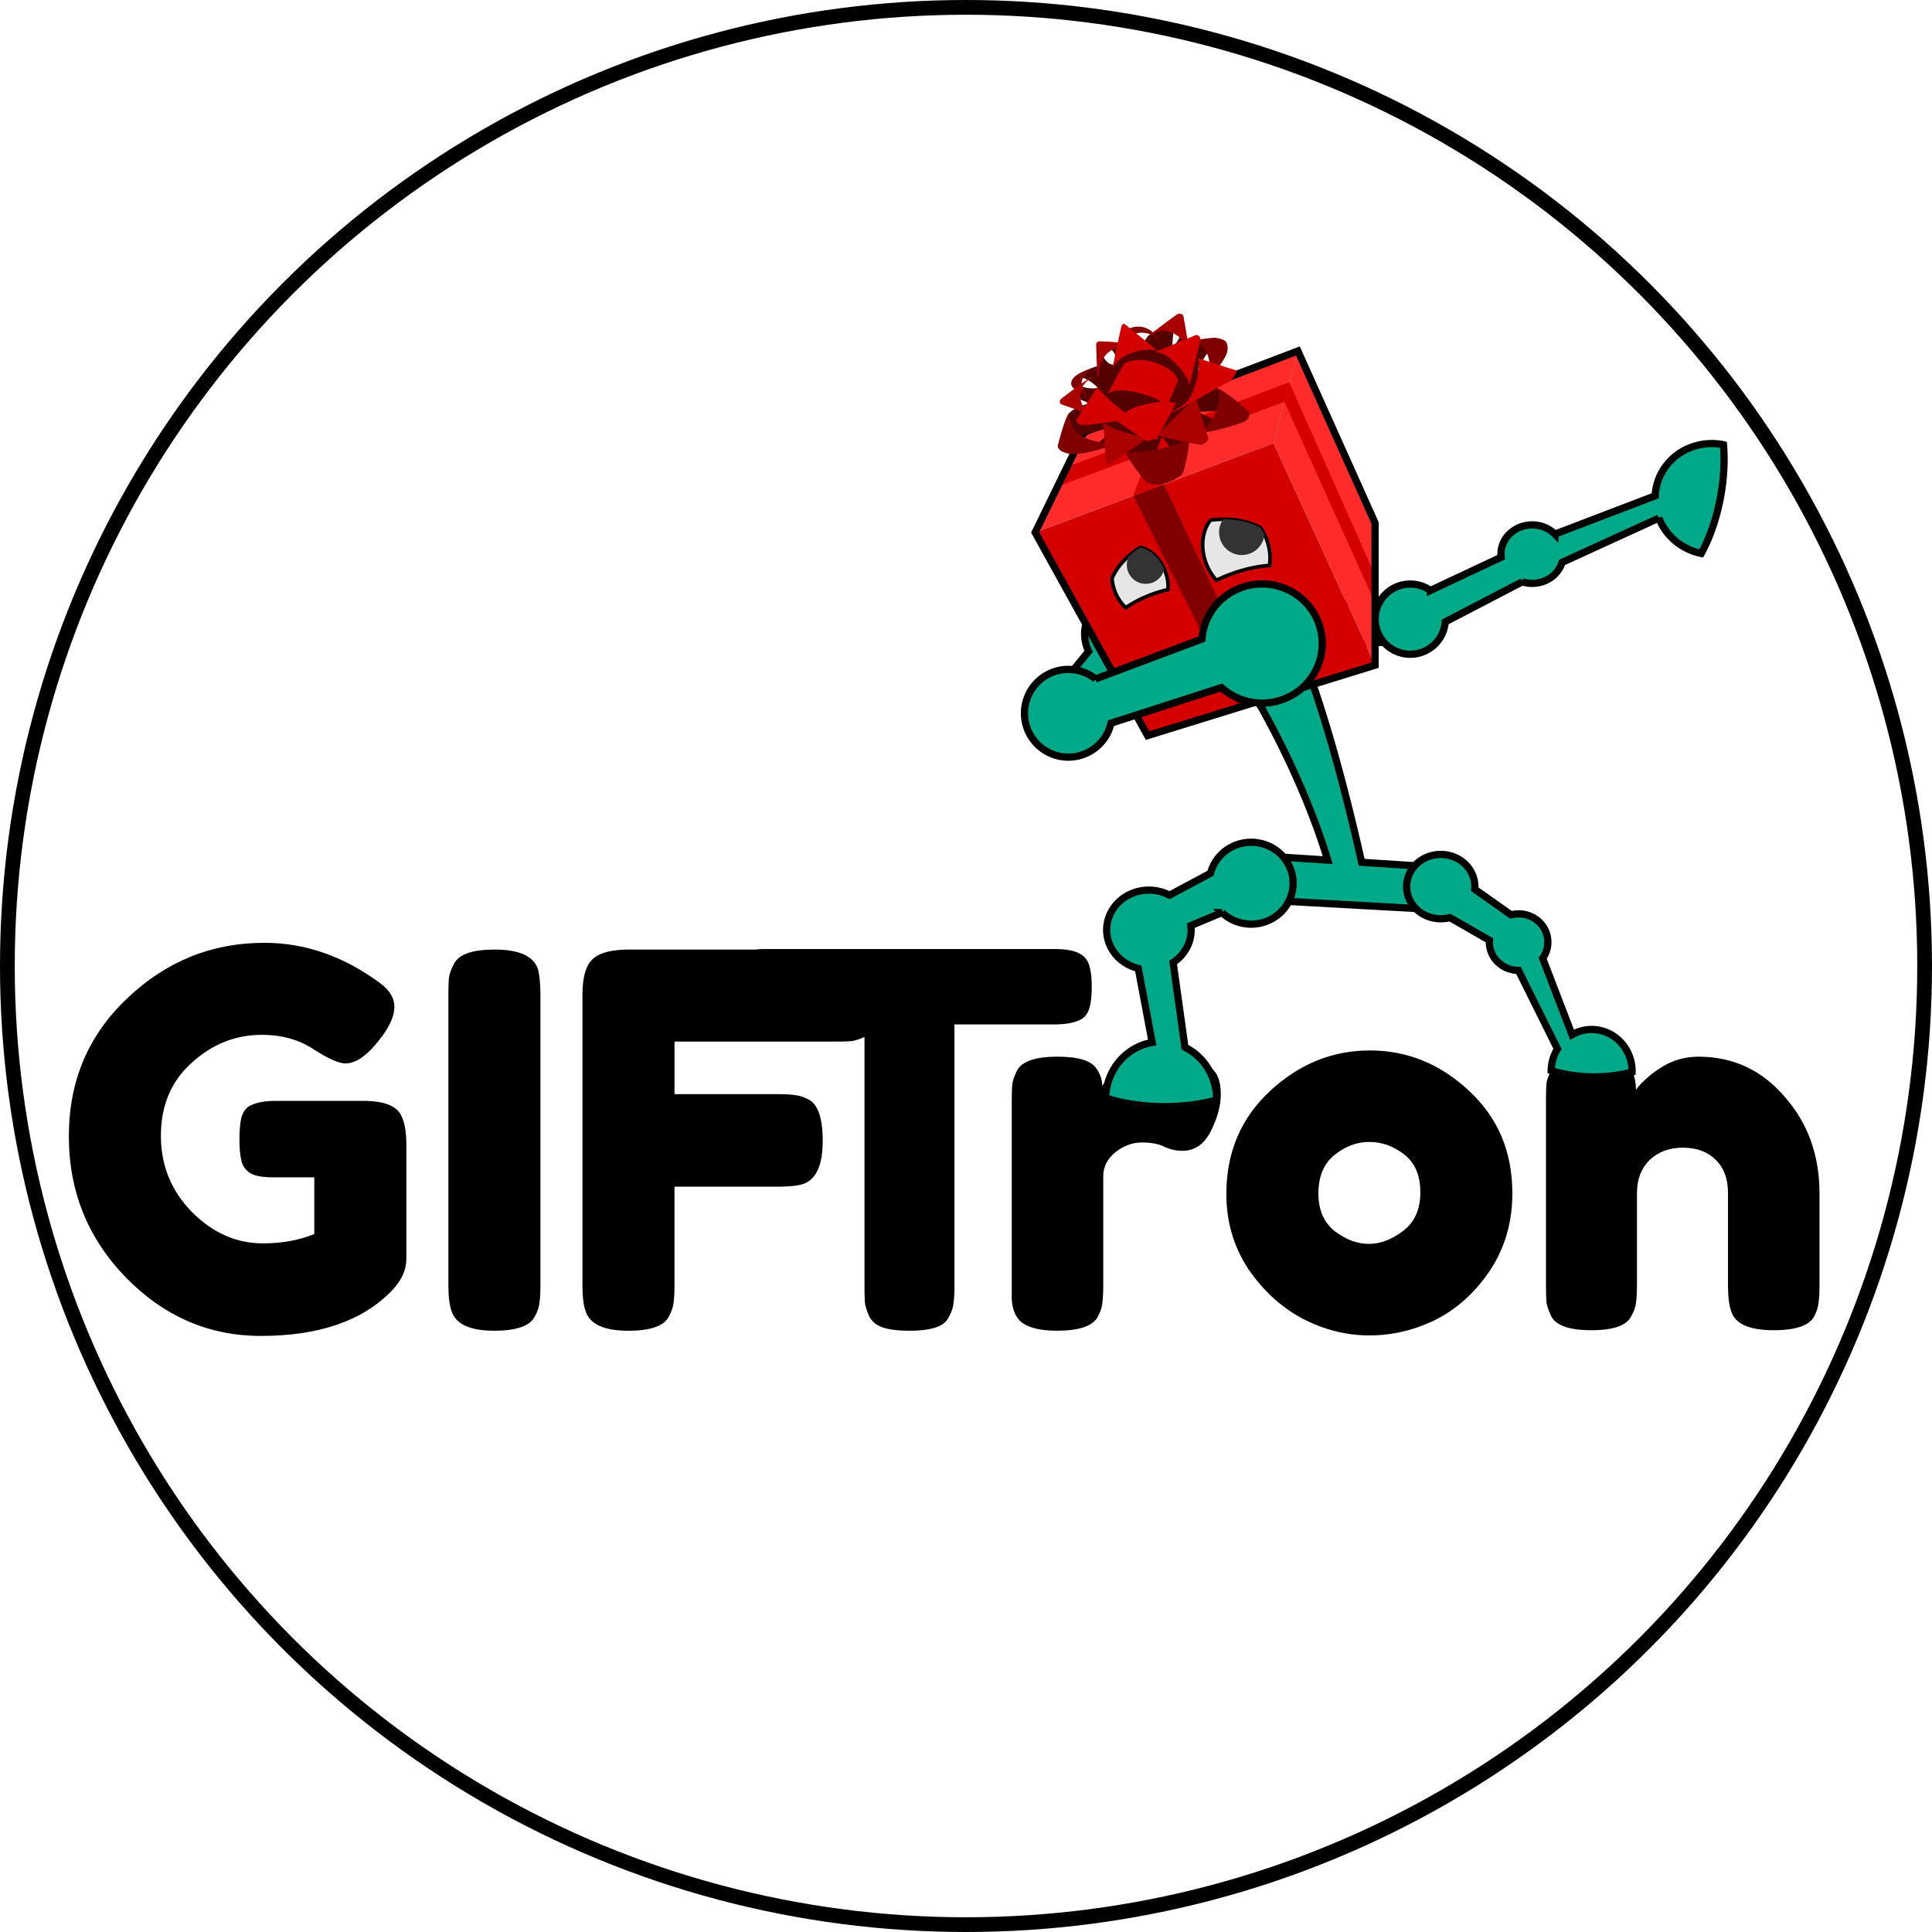 <svg
  xmlns="http://www.w3.org/2000/svg"
  width="356.667"
  height="356.667"
  viewBox="0 0 94.368 94.368"
>
  <defs>
    <clipPath id="a">
      <path
        d="M43.739 147.685a6.615 4.696 0 0 0-3.616 1.916 3.44 2.646 90 0 0-.165 1.188 3.44 2.646 90 0 0 .48 1.968 6.02 2.778 0 0 1 3.026-.38 6.02 2.778 0 0 1 1.45.085 3.44 2.646 90 0 0 .336-1.673 3.44 2.646 90 0 0-1.511-3.104z"
        fill="#e6e6e6"
        stroke-width=".265"
      />
    </clipPath>
    <clipPath id="b">
      <path
        d="M50.323 147.685a6.615 4.696 0 0 1 3.616 1.916 3.44 2.646 90 0 1 .165 1.188 3.44 2.646 90 0 1-.48 1.968 6.02 2.778 0 0 0-3.026-.38 6.02 2.778 0 0 0-1.45.085 3.44 2.646 90 0 1-.336-1.673 3.44 2.646 90 0 1 1.511-3.104z"
        fill="#e6e6e6"
        stroke-width=".265"
      />
    </clipPath>
  </defs>
  <g transform="translate(-51.09 -64.608)">
    <path
      d="M64.537 118.38h4.47q1.372.051 1.677.711.254.483.254 1.423v5.588q0 .813-.711 1.55-2.134 2.209-6.401 2.209-3.785 0-6.579-2.845-2.794-2.87-2.794-6.909 0-4.038 2.845-6.73 2.845-2.718 6.706-2.718 2.997 0 5.664 1.98.686.509.686 1.144 0 .61-.584 1.422-.991 1.346-1.804 1.346-.482 0-1.55-.685-1.066-.712-2.54-.712-1.93 0-3.428 1.372-1.499 1.346-1.499 3.556 0 2.184 1.524 3.734 1.524 1.524 3.455 1.524 1.397 0 2.514-.457v-2.769h-2.006q-.788 0-1.118-.203-.33-.203-.432-.584-.101-.407-.101-1.067 0-.686.101-1.092.127-.407.432-.56.457-.228 1.22-.228zM72.991 113.224q0-.584.026-.864.05-.304.254-.685.355-.686 1.98-.686 1.779 0 2.11.94.126.431.126 1.32v14.123q0 .61-.05.889-.026.28-.23.66-.355.686-1.98.686-1.778 0-2.083-.965-.153-.407-.153-1.296z"
    />
    <path
      d="M88.465 110.963c-.175 0-.333.01-.483.026h-6.13c-.898 0-1.508.16-1.83.482-.321.305-.482.89-.482 1.753v14.122c0 .593.05 1.025.152 1.296.203.643.898.965 2.083.965 1.084 0 1.744-.228 1.981-.686.136-.254.212-.474.229-.66.033-.186.05-.483.05-.89v-4.8h4.98c.592 0 1.023-.042 1.294-.127.644-.22.966-.923.966-2.108 0-1.084-.22-1.753-.66-2.007-.255-.135-.483-.211-.687-.228-.186-.034-.482-.05-.888-.05h-5.004v-2.567h7.772c.406 0 .703-.008.89-.025.184-.03.392-.1.618-.201v12.14c0 .389.009.685.026.888a2.8 2.8 0 0 0 .229.66c.135.238.355.407.66.509.322.101.745.152 1.27.152s.948-.05 1.27-.152c.322-.102.542-.271.66-.508.136-.254.212-.475.229-.66a5.3 5.3 0 0 0 .05-.864v-12.777h4.852c.559 0 .99-.076 1.295-.228.203-.102.348-.28.432-.533.085-.271.127-.627.127-1.068 0-.44-.042-.795-.127-1.066a.92.92 0 0 0-.508-.585c-.254-.135-.652-.203-1.193-.203z"
    />
    <path
      d="M109.601 116.374q.483.152.788.533.33.356.33 1.168 0 .813-.483 1.778-.482.966-1.397.966-.457 0-.889-.204-.406-.203-1.092-.203t-1.295.483q-.585.482-.585 1.168v5.334q0 .584-.05.89-.026.279-.229.66-.381.66-1.981.66-1.22 0-1.753-.432-.406-.355-.457-1.092v-9.652q0-.584.025-.864.051-.304.229-.66.356-.686 1.981-.686 1.524 0 1.905.584.28.407.28.839.127-.178.355-.432.254-.254 1.042-.686.787-.432 1.371-.432.61 0 1.016.076.407.051.89.204zM110.991 122.927q0-3.048 2.134-5.03 2.134-1.98 4.877-1.98t4.851 1.98q2.108 1.956 2.108 5.004 0 2.109-1.092 3.76-1.092 1.625-2.667 2.413-1.55.762-3.226.762t-3.25-.813q-1.576-.838-2.668-2.439-1.067-1.625-1.067-3.657zm5.31 1.829q.812.61 1.65.61.838 0 1.676-.636.839-.635.839-1.88 0-1.244-.788-1.854-.787-.61-1.702-.61-.914 0-1.701.636-.788.635-.788 1.88 0 1.219.813 1.854zM134.045 116.221q2.54 0 4.216 1.956 1.702 1.93 1.702 4.724v4.47q0 .585-.05.89-.026.28-.204.635-.356.686-1.981.686-1.804 0-2.083-.94-.152-.432-.152-1.296v-4.47q0-1.041-.61-1.626-.584-.584-1.6-.584-.99 0-1.626.61-.61.61-.61 1.6v4.496q0 .584-.05.889-.026.28-.229.635-.33.686-1.956.686-1.6 0-1.955-.686-.178-.381-.23-.66-.024-.305-.024-.89v-8.991q0-.559.025-.838.05-.305.254-.66.356-.636 1.956-.636 1.55 0 1.905.584.254.432.254 1.042.101-.178.457-.508t.686-.534q.863-.584 1.905-.584z"
    />
    <g transform="matrix(.5 0 0 .5 61.899 28.966)">
      <path
        d="M88.437 129.223a4.096 4 0 0 0-4.096 4 4.096 4 0 0 0 .39 1.693l-3.504 4.26 3.572 3.44 3.117-5.429a4.096 4 0 0 0 .521.037 4.096 4 0 0 0 3.498-1.93l6.289-.368c3.567 5.178 7.604 12.957 9.866 20.382l-8.078-.522.794 4.366 17.86.992.793-4.1-8.056-.522c-2.19-9.714-4.29-16.48-6.105-21.01l10.722-.628-.066-3.902-24.232.86a4.096 4 0 0 0-3.285-1.62z"
        fill="#0a8"
        stroke="#000"
        stroke-width=".706"
      />
      <path
        d="M100.608 153.564a4.096 4 0 0 0-3.967 3.026l-4.01 2.144a4.127 3.89 0 0 0-2.011-.495 4.127 3.89 0 0 0-4.128 3.89 4.127 3.89 0 0 0 3.087 3.758l1.361 7.236a5.424 5.622 0 0 0-4.548 5.419 9.591 4.233 0 0 0 5.75.85 9.591 4.233 0 0 0 5.089-.647 5.424 5.622 0 0 0 .003-.08 5.424 5.622 0 0 0-3.095-5.071l-1.156-8.283a4.127 3.89 0 0 0 1.764-3.182 4.127 3.89 0 0 0-.03-.424l3.04-1.274a4.096 4 0 0 0 2.85 1.134 4.096 4 0 0 0 4.097-4 4.096 4 0 0 0-4.096-4zM119.129 154.752a3.334 3.143 0 0 0-3.334 3.143 3.334 3.143 0 0 0 3.334 3.144 3.334 3.143 0 0 0 .894-.115l3.864 2.217a2.858 2.762 0 0 0-.01.178 2.858 2.762 0 0 0 2.844 2.762l3.811 7.673a3.955 4.1 0 0 0-.616 2.108 6.994 3.087 0 0 0 4.192.62 6.994 3.087 0 0 0 3.711-.472 3.955 4.1 0 0 0 .003-.058 3.955 4.1 0 0 0-3.955-4.1 3.955 4.1 0 0 0-1.912.514l-2.873-7.471a2.858 2.762 0 0 0 .511-1.576 2.858 2.762 0 0 0-2.858-2.762 2.858 2.762 0 0 0-.741.096l-3.545-2.5a3.334 3.143 0 0 0 .013-.258 3.334 3.143 0 0 0-3.333-3.143zM145.55 114.615a5.622 5.424 10.486 0 0-5.397 4.407 5.622 5.424 10.486 0 0-.075.697l-9.8 3.743a3.048 2.857 0 0 0-2.22-.902 3.048 2.857 0 0 0-3.048 2.858 3.048 2.857 0 0 0 .021.3l-6.909 3.245a3.429 3.429 0 0 0-1.97-.624 3.429 3.429 0 0 0-3.43 3.429 3.429 3.429 0 0 0 3.43 3.429 3.429 3.429 0 0 0 3.415-3.16l7.521-3.913a3.048 2.857 0 0 0 .97.151 3.048 2.857 0 0 0 2.923-2.05l9.456-4.326a5.622 5.424 10.486 0 0 4.136 3.451 4.233 9.591 10.486 0 0 1.884-5.497 4.233 9.591 10.486 0 0 .289-5.123 5.622 5.424 10.486 0 0-.078-.019 5.622 5.424 10.486 0 0-1.118-.096z"
        fill="#0a8"
        stroke="#000"
        stroke-width=".706"
      />
      <path
        d="M79.507 123.301l23.284-8.731 9.922 21.696-22.226 6.879z"
        fill="#d40000"
      />
      <path d="M102.79 114.57l2.382-8.996 7.54 16.801v13.89z" fill="#ff2a2a" />
      <path
        d="M79.507 123.301l4.763-9.79 20.902-7.937-2.381 8.996z"
        fill="#ff2a2a"
      />
      <path
        d="M89.098 119.73l10.32 20.637 2.579-.794-9.922-20.968z"
        fill="maroon"
      />
      <path
        d="M104.312 108.617l-10.208 3.902 1.08-3.24-2.778 1.19-1.116 3.126-8.608 3.29-.926 1.918 8.857-3.314-1.515 4.24 2.977-1.124 1.395-4.186 10.379-3.884z"
        fill="#d40000"
      />
      <path
        d="M103.849 110.535l8.797 19.513v-2.712l-8.334-18.72z"
        fill="#d40000"
      />
      <path
        d="M89.792 124.764a4.696 6.615 70.595 0 0-2.774 3.009 3.44 2.646 70.595 0 0 .24 1.174 3.44 2.646 70.595 0 0 1.105 1.697 2.778 6.02 70.595 0 1 2.728-1.364 2.778 6.02 70.595 0 1 1.397-.401 3.44 2.646 70.595 0 0-.24-1.69 3.44 2.646 70.595 0 0-2.456-2.425zM96.64 122.094a5.636 7.937 70.595 0 1 4.857.727 4.128 3.175 70.595 0 1 .66 1.278 4.128 3.175 70.595 0 1 .242 2.419 3.334 7.223 70.595 0 0-3.577.776 3.334 7.223 70.595 0 0-1.608.675 4.128 3.175 70.595 0 1-1.046-1.76 4.128 3.175 70.595 0 1 .473-4.115z"
        fill="#e6e6e6"
        stroke="#000"
        stroke-width=".353"
      />
      <circle
        clip-path="url(#a)"
        transform="rotate(-19.405 -.265 1.547)"
        r="1.852"
        cy="149.466"
        cx="43.662"
        fill="#333"
      />
      <circle
        clip-path="url(#b)"
        transform="rotate(-19.405 -82.702 43.641) scale(1.2)"
        cx="52.394"
        cy="149.466"
        r="1.852"
        fill="#333"
      />
      <path
        d="M105.172 105.574L84.27 113.51l-4.763 9.79 10.98 19.844 22.225-6.88v-13.89z"
        fill="none"
        stroke="#000"
        stroke-width=".706"
      />
      <path
        d="M91.908 113.934l1.387 1.904 1.263-1.612-.342-.954 1.156.285 1.992-1.063-1.922-.974 3.066-.158-1.22-2.21-1.34-.05.68-1.006.213-1.664s-.803.746-1.423 1.02c.211-.79 1.422-2.403 1.422-2.403s-1.099-.605-1.925-.525c-.206.02-.437.08-.668.159-.083-.373-.132-.53-.513-.705-.256.67-.862 1.343-.862 1.343l.18-2.086s-1.435.08-2.52.87c-.678.94-.755 1.27-.755 1.27s-1.138-.348-2.056-.322c-.493.059-.932.159-.932.159s.467.518.578.833c0 0 .031.496-.178.87-.317-.023-.656-.075-1.117-.929-.29.272-.305.666-.426 1.049-.211.052-.417.119-.609.202-.518.225-.934.608-1.153.948.56-.077 1.47.685 1.758.98-.618.168-1.61-.049-1.917-.265l-.26 1.365c.471.008.815.185 1.377.463-.723.084-1.477.437-1.913.817-.524.516-.787 2.605-.732 2.964 1.151-.648 3.69-1.224 4.916-1.444-.525.666-1.548 1.709-2.264 2.127.2.357 1.53-.217 2.452-.59.482-.194 1.185-.6 1.185-.6s-.349 1.084-.216 1.422c.133.338 2.337 1.665 2.337 1.665z"
        fill="#500"
      />
      <path
        d="M94.558 114.226c-.016 1.013-.482 3.12-.696 3.402-.881.724-2.408 1.362-3.484.757-.718-.815-1.44-1.722-2.108-2.961 1.527.203 4.364-.341 6.288-1.198zM95.372 113.557c1.378.038 3.725-.785 4.411-1.008.686-.223.69-.822.652-.961-.038-.14-1.677-1.602-3.147-2.437.67.79-.274 3.886-1.916 4.406zM98 106.268c.496-.77.278-1.421.144-1.609-.134-.188-.856-.404-1.222-.38-.367.025-2.007.245-2.007.245.894.394 1.084.714 1.41 1.375.32.654.304 2.197.304 2.197s.902-.954 1.37-1.828zM91.647 104.55c-.692-1.177-1.658-1.532-2.629-1.287-.857.215-1.611 1.09-1.496 2.74.37-1.464.982-1.886 1.748-2.117.613-.185 1.481-.196 2.377.664zM84.998 107.248c-1.072.402-1.826.756-1.965 1.391-.139.636.996 1.076 1.616 1.3-.924-1.039-.765-1.754.35-2.691zM82.841 111.606c-.41.357-1.113 3.16-1.113 3.16-.075.413.41.75 1.229.864.819.114 2.826-.28 4.644-1.146-2.214.245-3.535-.5-4.072-1.027-.536-.528-.718-1.229-.688-1.85z"
        fill="maroon"
      />
      <path
        d="M95.252 110.282l1.196 3.88c-.103.308-.48.523-.713.586-.838-.11-3.504-.696-4.298-.948.882-.874 2.416-2.56 3.815-3.518z"
        fill="#a00"
      />
      <path
        d="M92.867 111.582c1.489-.628 4.31-2.382 4.952-2.687.643-.305.764-.394.954-.613.189-.22.495-.62.352-.843-.458-.082-3.377-1.066-3.719-1.179.263.433.027 2.205-.604 3.508-.227.469-.48 1.064-1.977 1.732.038-.01.042.082.042.082z"
        fill="#d40000"
      />
      <path
        d="M94.632 105.853l-.633-3.64c-.056-.284-.364-.35-.601-.23-.237.12-2.126 1.566-2.866 2.122.691-.356 1.165-.596 1.666-.508.5.089 1.94.428 2.275 2.28-.024-.012.16-.024.16-.024zM88.454 104.854c-.943-.193-2.442-.217-2.63-.222-.188-.005-.367.1-.359.359.008.26.089 2.853.135 3.177l.097-.026c-.127-.545.295-1.893.891-2.372.596-.479 1.046-.806 1.866-.916zM85.123 108.092c-.787.307-2.802 1.974-3.05 2.134-.246.16-.195.501.031.57.226.07 2.362.837 2.852 1.04-.043-.006 0 0 0 0-.557-.297-.962-1.103-1.05-1.658-.049-.79.28-1.57 1.236-2.016zM86.186 112.55s.184 3.743.212 3.923c.028.18.254.249.5.088.248-.16 3.805-2.637 3.805-2.637-.81.07-1.822-.225-2.566-.445-.61-.18-1.693-.588-1.951-.929z"
        fill="#a00"
      />
      <path
        d="M87.046 107.31c.347-.786 1.143-1.3 2.073-1.608.952-.316 2.031-.307 2.368-.137 0 0-3.056-2.48-3.214-2.605-.158-.125-.28.038-.349.244-.068.205-.818 3.79-.878 4.105zM91.115 105.722l4.097-1.708c.116-.031.453.064.417.467-.036.402-1.083 4.497-1.083 4.497.066-.597-.837-1.791-1.6-2.463-.762-.672-1.426-.903-1.831-.793zM85.565 109.112l-2.063 3.25c.2.356.445.496.85.46.233-.02 4.81-.61 4.81-.61-1.119-.763-2.587-1.897-3.597-3.1z"
        fill="#d40000"
      />
      <path
        d="M86.574 109.773l1.564-2.871c.364-.417 1.435-.52 2.254-.405.818.115 2.93.87 3.053 2.013l-1.12 2.602c-.351-.764-1.741-1.27-3.373-1.59-.93-.183-1.884-.144-2.378.251.019-.005 0 0 0 0z"
        fill="#d40000"
      />
      <path
        d="M93.263 110.67c-.923-.272-2.005-.135-3.307.187-1.089.268-2.093.847-2.4 1.621.028.03 2.928 1.935 2.928 1.935.184-.162.665-.276.878-.2z"
        fill="#d40000"
      />
      <path
        d="M101.666 128.328a5.887 5.82 0 0 0-5.865 5.383l-10.391 3.897a4.286 4.286 0 0 0-2.662-.932 4.286 4.286 0 0 0-4.286 4.286 4.286 4.286 0 0 0 4.286 4.286 4.286 4.286 0 0 0 4.17-3.316l10.795-3.479a5.887 5.82 0 0 0 3.953 1.517 5.887 5.82 0 0 0 5.887-5.821 5.887 5.82 0 0 0-5.887-5.82z"
        fill="#0a8"
        stroke="#000"
        stroke-width=".706"
      />
    </g>
    <circle
      cx="98.274"
      cy="111.792"
      r="46.824"
      fill="none"
      stroke="#000"
      stroke-width=".72"
    />
  </g>
</svg>
